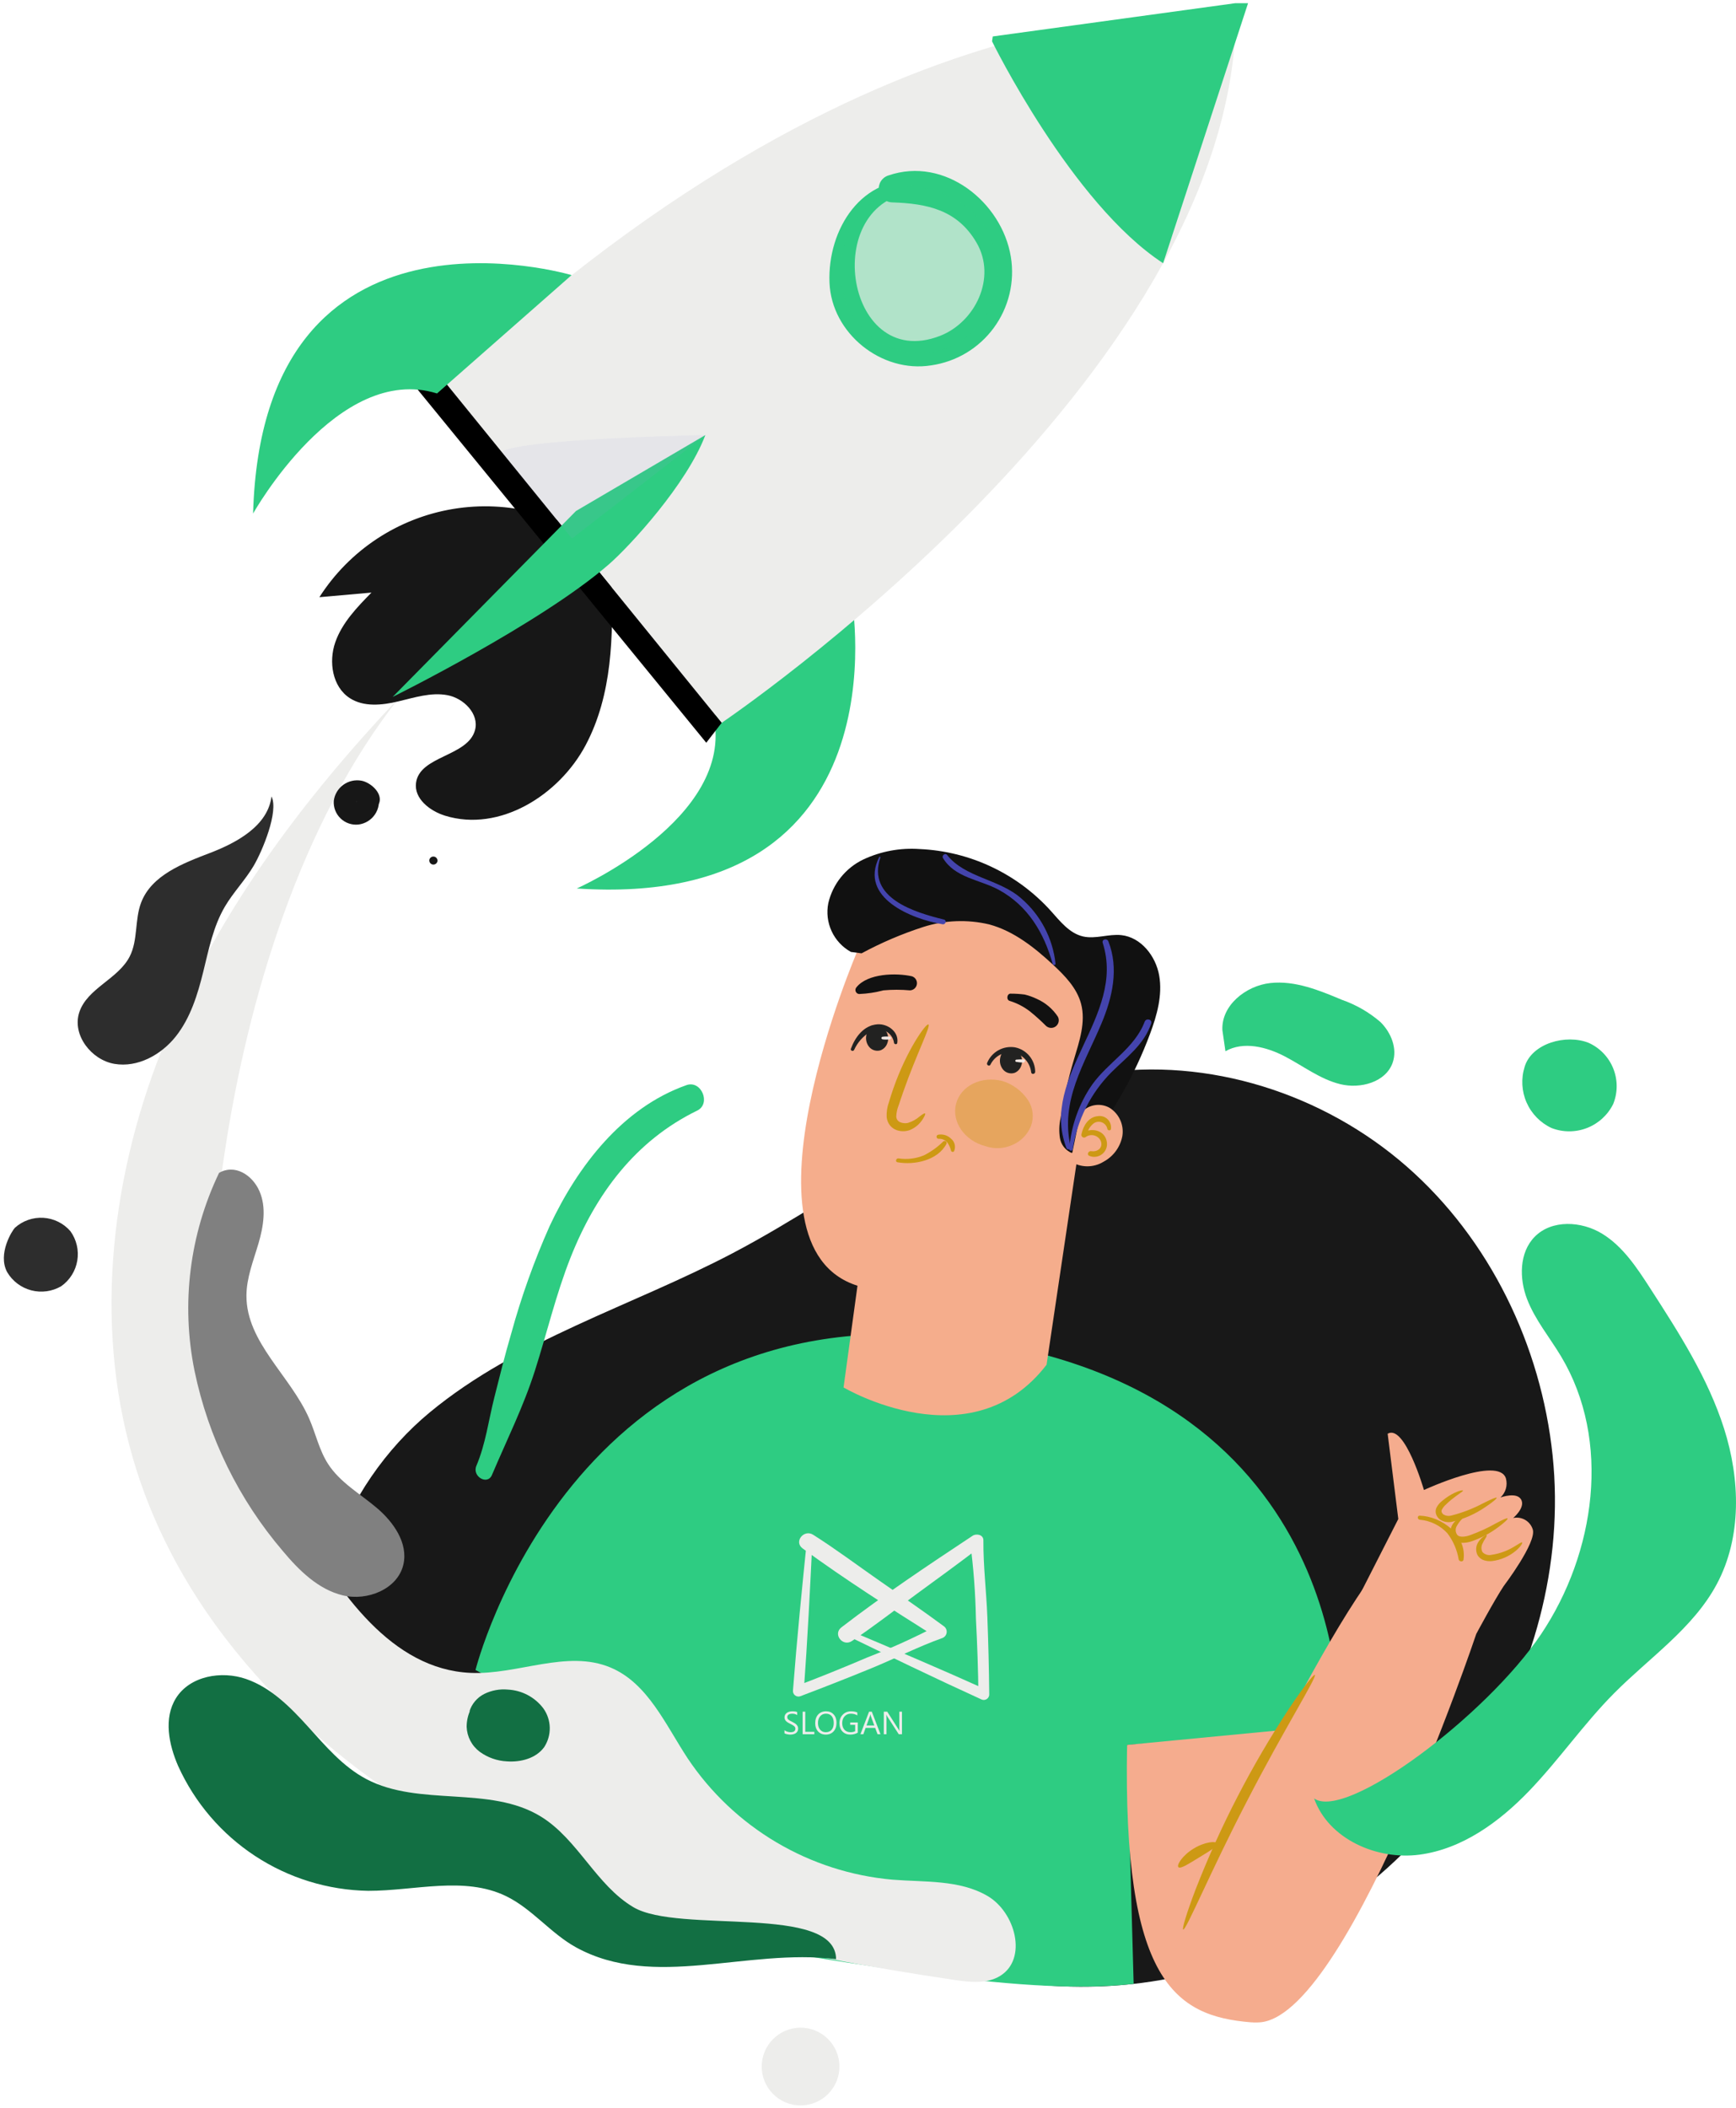 <svg width="449" height="545" viewBox="0 0 449 545" fill="none" xmlns="http://www.w3.org/2000/svg">
<path d="M89.963 443.454C74.14 418.477 88.397 384.007 111.193 365.179C133.99 346.35 163.323 337.793 189.502 324.047C220.865 307.582 249.297 282.962 284.307 277.582C312.559 273.236 342.303 282.798 363.814 301.616C385.326 320.434 398.607 347.957 401.571 376.386C407.451 432.765 369.746 490.704 315.814 508.159C261.881 525.613 197.381 500.756 169.111 451.624" fill="#181818"/>
<path d="M122.984 431.825C122.984 431.825 147.751 332.758 249.508 346.218C351.266 359.679 346.331 447.126 346.331 447.126L291.499 451.207L293.209 512.991C262.704 516.428 216.255 506.589 160.821 498.165L162.827 453.364L122.984 431.825Z" fill="#2ECC82"/>
<path d="M346.424 445.283C346.424 445.283 346.395 445.937 346.332 447.122C345.697 459.013 341.379 524.386 323.513 522.927C303.861 521.323 290.38 512.228 291.507 451.201L346.395 445.934" fill="#F5AC8E"/>
<path d="M301.769 509.131C301.769 509.131 339.18 424.791 358.941 402.365L381.833 422.469C381.833 422.469 347.043 526.131 324.205 522.884C301.366 519.638 301.762 509.131 301.762 509.131" fill="#F5AC8E"/>
<path d="M125.639 433.258L112.09 473.546L156.861 500.574L162.816 453.358L125.639 433.258Z" fill="#F5AC8E"/>
<path d="M221.779 332.462L218.177 358.763C218.177 358.763 251.147 378.354 270.684 352.897L285.334 254.421C265.643 233.859 244.496 230.544 221.779 245.849C221.779 245.849 188.966 322.118 221.779 332.462Z" fill="#F5AD8C"/>
<path d="M220.886 271.534C221.769 269.577 223.22 267.932 225.052 266.812C225.626 266.449 226.281 266.237 226.959 266.193C227.636 266.15 228.314 266.278 228.929 266.564C229.545 266.851 230.079 267.287 230.482 267.833C230.885 268.379 231.145 269.018 231.237 269.69C231.326 270.098 232.013 270.122 232.073 269.69C232.541 266.808 229.605 264.675 226.941 264.868C223.415 265.125 221.197 268.139 220.07 271.193C219.893 271.668 220.635 271.965 220.877 271.528" fill="#222221"/>
<path d="M239.262 287.906C239.399 288.025 239.213 288.539 238.678 289.362C237.89 290.637 236.72 291.631 235.335 292.204C234.24 292.603 233.042 292.616 231.94 292.241C231.258 291.997 230.655 291.575 230.193 291.019C229.718 290.411 229.42 289.684 229.332 288.917C229.257 287.579 229.457 286.239 229.92 284.98C230.254 283.8 230.664 282.592 231.09 281.361C234.554 271.475 239.536 264.516 240.136 264.908C240.805 265.303 236.991 272.678 233.641 282.262C233.225 283.461 232.816 284.629 232.449 285.773C232.068 286.694 231.852 287.675 231.811 288.671C231.81 288.987 231.9 289.296 232.071 289.561C232.243 289.826 232.487 290.036 232.775 290.164C233.409 290.441 234.114 290.515 234.791 290.375C235.939 290.03 236.999 289.444 237.901 288.656C238.641 288.088 239.111 287.792 239.255 287.918" fill="#CD9914"/>
<path d="M232.128 300.536C236.489 301.325 242.492 300.083 244.779 295.805C244.841 295.695 244.861 295.566 244.835 295.443C244.81 295.319 244.741 295.209 244.641 295.131C244.542 295.054 244.417 295.016 244.291 295.022C244.165 295.029 244.046 295.081 243.955 295.168C242.498 296.607 240.825 297.809 238.997 298.73C236.914 299.6 234.633 299.88 232.402 299.541C231.757 299.439 231.469 300.417 232.128 300.544" fill="#CD9914"/>
<path d="M242.723 294.472C243.143 294.438 243.564 294.502 243.955 294.658C244.345 294.815 244.694 295.06 244.973 295.375C245.452 296.024 245.793 296.763 245.976 297.548C246.002 297.629 246.05 297.701 246.116 297.756C246.181 297.81 246.26 297.845 246.344 297.856C246.429 297.867 246.514 297.853 246.591 297.817C246.668 297.781 246.733 297.724 246.779 297.652C247.013 297.095 247.058 296.476 246.907 295.89C246.756 295.305 246.418 294.785 245.943 294.41C245.508 293.986 244.977 293.674 244.394 293.502C243.811 293.331 243.195 293.305 242.599 293.427C242.48 293.465 242.377 293.544 242.31 293.65C242.242 293.756 242.215 293.883 242.231 294.007C242.248 294.132 242.308 294.246 242.401 294.331C242.494 294.415 242.614 294.464 242.74 294.469" fill="#CD9914"/>
<path d="M256.163 275.31C256.703 274.202 257.585 273.297 258.68 272.731C259.775 272.164 261.023 271.966 262.24 272.166C263.421 272.467 264.481 273.121 265.28 274.041C266.079 274.962 266.578 276.104 266.71 277.315C266.835 277.913 267.713 277.749 267.743 277.174C267.739 275.675 267.216 274.223 266.262 273.065C265.309 271.907 263.985 271.114 262.514 270.822C261.041 270.583 259.531 270.847 258.227 271.572C256.923 272.297 255.901 273.44 255.326 274.817C255.058 275.374 255.889 275.864 256.162 275.304" fill="#222221"/>
<path d="M222.833 246.513C227.924 243.766 233.255 241.488 238.759 239.707C244.296 237.93 250.214 237.699 255.874 239.039C262.226 240.762 267.575 245.02 272.395 249.494C275.457 252.335 278.517 255.495 279.598 259.524C280.882 264.306 279.152 269.31 277.738 274.056C276.253 279.034 275.099 284.105 274.282 289.235C273.926 290.899 273.879 292.614 274.143 294.295C274.285 295.134 274.634 295.924 275.16 296.593C275.685 297.262 276.371 297.789 277.152 298.125L280.482 297.093C287.717 288.148 293.451 278.087 297.46 267.304C299.246 262.491 300.697 257.33 299.817 252.274C298.938 247.217 295.115 242.35 290.013 241.805C286.716 241.454 283.351 242.885 280.121 242.148C276.551 241.331 274.128 238.136 271.678 235.42C267.365 230.673 262.156 226.827 256.35 224.103C250.544 221.378 244.256 219.83 237.849 219.547C232.845 219.191 227.832 220.12 223.287 222.245C221.03 223.326 219.045 224.901 217.478 226.852C215.912 228.804 214.804 231.083 214.237 233.521C213.741 235.975 214.041 238.523 215.094 240.794C216.146 243.066 217.895 244.943 220.088 246.152L222.833 246.513Z" fill="#111111"/>
<path d="M279.405 288.021C280.267 286.89 281.508 286.109 282.901 285.821C284.293 285.533 285.742 285.759 286.982 286.455C288.187 287.212 289.143 288.307 289.731 289.603C290.319 290.899 290.513 292.34 290.288 293.745C290.028 295.144 289.457 296.467 288.618 297.617C287.779 298.766 286.693 299.713 285.44 300.387C284.153 301.186 282.664 301.602 281.148 301.586C279.633 301.57 278.153 301.122 276.883 300.295" fill="#F5AD8C"/>
<path d="M222.249 257.031C224.354 256.947 226.443 256.63 228.478 256.088C230.764 255.881 233.064 255.881 235.35 256.088C235.792 256.076 236.216 255.907 236.545 255.612C236.874 255.316 237.087 254.913 237.146 254.475C237.206 254.037 237.107 253.592 236.869 253.219C236.63 252.847 236.267 252.572 235.844 252.443C231.74 251.526 224.417 251.685 221.522 255.284C221.386 255.431 221.294 255.613 221.259 255.81C221.223 256.007 221.245 256.21 221.322 256.395C221.398 256.58 221.527 256.739 221.691 256.853C221.856 256.967 222.049 257.031 222.249 257.038" fill="#111111"/>
<path d="M261.227 258.838C263.073 259.417 264.803 260.316 266.338 261.494C267.806 262.671 269.206 263.93 270.533 265.264C270.874 265.582 271.317 265.77 271.783 265.792C272.249 265.814 272.708 265.67 273.078 265.385C273.447 265.1 273.703 264.693 273.8 264.236C273.897 263.78 273.828 263.304 273.606 262.893C272.276 260.882 270.401 259.291 268.2 258.308C267.188 257.821 266.13 257.44 265.04 257.171C263.861 257.018 262.672 256.941 261.483 256.94C260.41 256.81 260.164 258.625 261.227 258.838Z" fill="#111111"/>
<path d="M287.33 291.957C287.399 291.499 287.358 291.031 287.212 290.592C287.066 290.152 286.818 289.754 286.489 289.428C286.16 289.102 285.758 288.859 285.318 288.717C284.877 288.576 284.409 288.54 283.952 288.613C281.486 288.83 280.169 291.121 279.707 293.294C279.675 293.426 279.682 293.564 279.728 293.693C279.773 293.821 279.854 293.933 279.962 294.015C280.07 294.098 280.2 294.147 280.335 294.158C280.471 294.168 280.606 294.138 280.725 294.073C281.03 293.834 281.384 293.665 281.762 293.58C282.14 293.495 282.533 293.495 282.911 293.58C283.289 293.665 283.643 293.833 283.948 294.072C284.253 294.311 284.501 294.615 284.674 294.962C285.416 296.719 283.908 297.945 282.225 297.664C281.556 297.552 280.983 298.523 281.723 298.874C282.263 299.104 282.855 299.186 283.437 299.112C284.019 299.037 284.571 298.809 285.035 298.45C285.5 298.091 285.86 297.616 286.08 297.071C286.299 296.527 286.37 295.934 286.284 295.353C285.854 292.279 282.425 291.47 280.033 292.881L281.048 293.66C281.129 293.02 281.34 292.404 281.666 291.848C281.992 291.292 282.427 290.807 282.945 290.424C283.261 290.222 283.622 290.102 283.995 290.073C284.368 290.044 284.743 290.107 285.086 290.257C285.429 290.408 285.73 290.64 285.962 290.934C286.194 291.228 286.35 291.575 286.416 291.943C286.536 292.374 287.252 292.42 287.337 291.943" fill="#CD9914"/>
<path d="M225.449 265.127C224.699 265.879 224.202 266.847 224.03 267.895C223.95 268.418 223.986 268.951 224.137 269.458C224.287 269.965 224.548 270.432 224.901 270.826C225.262 271.212 225.726 271.487 226.237 271.618C226.749 271.75 227.288 271.733 227.791 271.57C228.164 271.416 228.502 271.189 228.786 270.901C229.069 270.614 229.292 270.273 229.441 269.898C229.688 269.321 229.774 268.689 229.692 268.067C229.609 267.445 229.36 266.858 228.971 266.366C228.566 265.888 228.018 265.552 227.408 265.408C226.798 265.263 226.158 265.318 225.581 265.563" fill="#222221"/>
<path d="M260.076 270.977C259.326 271.728 258.83 272.696 258.659 273.743C258.578 274.266 258.615 274.8 258.765 275.307C258.915 275.813 259.176 276.281 259.528 276.675C259.889 277.061 260.354 277.336 260.866 277.468C261.378 277.6 261.917 277.583 262.42 277.419C262.793 277.265 263.131 277.038 263.415 276.751C263.698 276.464 263.921 276.123 264.07 275.748C264.317 275.171 264.403 274.539 264.321 273.917C264.238 273.295 263.989 272.707 263.6 272.215C263.195 271.737 262.647 271.401 262.037 271.256C261.427 271.112 260.787 271.166 260.21 271.411" fill="#222221"/>
<path d="M340.066 433.092C340.735 433.534 331.863 447.581 322.514 465.744C313.095 483.885 306.761 499.238 306.017 498.95C305.683 498.822 306.843 494.808 309.254 488.507C315.654 472.126 323.754 456.462 333.421 441.77C337.169 436.162 339.774 432.895 340.073 433.092" fill="#CD9914"/>
<path d="M314.774 476.704C314.982 477.438 312.729 478.698 310.125 480.313C307.5 481.9 305.355 483.336 304.795 482.821C304.249 482.338 305.735 479.827 308.712 478.011C311.689 476.196 314.593 476.005 314.774 476.709" fill="#CD9914"/>
<path d="M388.949 410.079C386.544 413.673 381.839 422.469 381.839 422.469L349.887 415.883L361.657 392.782L358.904 370.737C363.324 368.127 368.292 385.281 368.292 385.281C368.292 385.281 387.669 376.304 389.496 382.307C389.731 383.176 389.724 384.092 389.476 384.957C389.227 385.823 388.747 386.603 388.087 387.215C388.087 387.215 392.577 385.563 393.543 387.997C394.355 390.043 391.37 392.524 391.37 392.524C392.431 392.295 393.539 392.471 394.477 393.018C395.414 393.564 396.113 394.442 396.437 395.478C397.493 398.83 388.956 410.072 388.956 410.072" fill="#F5AC8E"/>
<path d="M387.094 387.288C387.204 387.474 386.091 388.422 384.123 389.729C381.524 391.511 378.615 392.793 375.546 393.51C375.016 393.627 374.469 393.636 373.936 393.535C373.403 393.435 372.895 393.227 372.445 392.925C371.986 392.588 371.637 392.123 371.442 391.588C371.25 391.034 371.272 390.428 371.506 389.889C371.894 389.136 372.455 388.484 373.142 387.987C373.652 387.563 374.19 387.172 374.75 386.817C376.821 385.533 378.311 385.237 378.381 385.424C378.48 385.648 377.184 386.317 375.421 387.748C374.981 388.107 374.515 388.515 374.043 388.982C373.566 389.383 373.176 389.876 372.895 390.433C372.814 390.633 372.814 390.857 372.895 391.058C373 391.295 373.169 391.498 373.384 391.643C373.961 391.977 374.646 392.072 375.292 391.909C378.167 391.193 380.944 390.127 383.558 388.733C385.643 387.698 386.979 387.091 387.097 387.288" fill="#CD9914"/>
<path d="M389.918 392.634C390.038 392.817 389.158 393.666 387.578 394.843C385.493 396.421 383.174 397.662 380.705 398.52C379.942 398.794 379.138 398.939 378.327 398.948C377.889 398.962 377.453 398.89 377.043 398.735C376.633 398.58 376.258 398.346 375.939 398.046C375.658 397.753 375.442 397.404 375.308 397.021C375.173 396.638 375.123 396.23 375.16 395.826C375.207 395.186 375.42 394.569 375.779 394.037C376.265 393.353 376.904 392.791 377.645 392.395C378.146 392.126 378.449 392.039 378.516 392.126C378.582 392.213 378.399 392.481 378.039 392.89C377.539 393.405 377.112 393.986 376.77 394.617C376.558 394.983 376.465 395.406 376.502 395.828C376.54 396.249 376.706 396.649 376.979 396.972C377.559 397.529 378.907 397.439 380.202 396.972C382.541 396.132 384.805 395.094 386.968 393.87C388.684 392.957 389.799 392.442 389.923 392.633" fill="#CD9914"/>
<path d="M393.696 398.844C393.848 398.98 393.338 399.919 392.037 401.017C390.298 402.455 388.187 403.37 385.949 403.659C385.242 403.739 384.525 403.673 383.844 403.465C383.119 403.239 382.507 402.746 382.133 402.086C381.874 401.552 381.76 400.961 381.801 400.37C381.843 399.779 382.038 399.209 382.368 398.717C382.744 398.134 383.231 397.631 383.801 397.236C384.19 396.97 384.443 396.871 384.521 396.95C384.6 397.029 384.496 397.284 384.259 397.671C383.924 398.17 383.632 398.697 383.385 399.245C383.232 399.574 383.156 399.932 383.163 400.295C383.17 400.657 383.259 401.012 383.423 401.335C383.72 401.653 384.096 401.887 384.513 402.011C384.93 402.136 385.373 402.147 385.795 402.044C387.766 401.754 389.661 401.086 391.379 400.078C392.731 399.302 393.522 398.674 393.696 398.841" fill="#CD9914"/>
<path d="M367.212 392.972C369.945 393.203 372.492 394.45 374.351 396.467C375.866 398.467 376.872 400.805 377.283 403.28C377.451 403.843 378.444 403.948 378.532 403.28C379.388 396.95 372.905 392.116 367.212 391.92C366.524 391.895 366.543 392.905 367.212 392.972Z" fill="#CD9914"/>
<path d="M228.303 268.764C228.937 268.843 229.578 268.838 230.21 268.749C230.283 268.728 230.347 268.684 230.393 268.624C230.438 268.564 230.463 268.49 230.463 268.415C230.463 268.339 230.438 268.266 230.393 268.205C230.347 268.145 230.283 268.101 230.21 268.08C229.577 267.997 228.936 267.997 228.303 268.08C228.214 268.08 228.129 268.115 228.067 268.178C228.004 268.241 227.969 268.326 227.969 268.415C227.969 268.503 228.004 268.588 228.067 268.651C228.129 268.714 228.214 268.749 228.303 268.749" fill="#F2E7E2"/>
<path d="M262.897 274.589C263.496 274.693 264.103 274.749 264.711 274.756C265.125 274.707 265.316 274.039 264.819 273.952C264.178 273.914 263.535 273.929 262.897 273.995C262.818 273.995 262.741 274.027 262.685 274.083C262.629 274.139 262.598 274.215 262.598 274.294C262.598 274.374 262.629 274.45 262.685 274.506C262.741 274.562 262.818 274.594 262.897 274.594" fill="#F2E7E2"/>
<path d="M277.444 297.225C278.563 289.69 282.058 282.71 287.42 277.3C291.394 273.35 295.871 270.162 297.743 264.669C298.112 263.59 296.449 263.164 296.055 264.202C293.457 271.056 286.596 274.67 282.472 280.474C279.053 285.392 277.013 291.135 276.564 297.108C276.518 297.609 277.365 297.725 277.444 297.225Z" fill="#4444AD"/>
<path d="M227.417 221.597C222.081 232.16 235.829 237.665 243.8 238.996C244.587 239.126 244.94 237.973 244.134 237.776C236.66 235.937 224.139 232.282 227.701 221.717C227.709 221.682 227.704 221.644 227.687 221.612C227.67 221.58 227.643 221.554 227.609 221.54C227.575 221.526 227.538 221.523 227.503 221.534C227.468 221.544 227.437 221.567 227.417 221.597Z" fill="#4444AD"/>
<path d="M276.899 296.517C274.169 284.562 280.431 275.229 284.873 264.681C287.715 257.932 289.438 250.471 286.672 243.417C286.324 242.529 284.903 242.872 285.207 243.821C291.291 262.812 268.771 278.128 275.801 296.814C275.845 296.954 275.943 297.072 276.072 297.142C276.202 297.213 276.353 297.23 276.495 297.191C276.637 297.152 276.759 297.059 276.834 296.932C276.909 296.806 276.932 296.655 276.899 296.511" fill="#4444AD"/>
<path d="M273.001 249.173C272.291 242.604 269.099 236.555 264.078 232.262C258.454 227.315 249.514 226.913 244.945 221.062C244.472 220.455 243.502 221.229 243.89 221.876C247.011 227.028 253.446 227.439 258.344 230.104C265.841 234.181 270.066 241.261 272.266 249.273C272.374 249.668 273.04 249.607 273.001 249.173Z" fill="#4444AD"/>
<g opacity="0.39">
<path d="M266.666 291.139C265.786 293.341 264.067 295.103 261.888 296.039C259.7 297.04 257.211 297.166 254.932 296.39C249.516 295.017 246.087 290.128 247.268 285.464C248.448 280.8 253.787 278.14 259.209 279.511C261.903 280.331 264.236 282.047 265.823 284.374C266.491 285.354 266.915 286.479 267.06 287.655C267.205 288.832 267.068 290.026 266.659 291.139" fill="#CD9914"/>
</g>
<path d="M103.322 180.295C77.864 207.121 55.301 237.356 41.732 271.762C28.163 306.167 24.116 345.149 35.38 380.37C48.727 422.105 82.421 455.114 121.138 475.644C159.854 496.174 203.458 505.524 246.799 511.965C250.811 512.56 255.207 513.062 258.668 510.937C265.826 506.541 262.661 494.494 255.408 490.257C248.154 486.019 239.192 486.721 230.817 486.044C220.215 485.106 209.958 481.805 200.799 476.384C191.639 470.963 183.81 463.559 177.887 454.716C172.121 445.972 167.561 435.233 157.9 431.186C146.624 426.462 133.894 433.127 121.683 432.573C101.234 431.646 87.667 411.706 77.486 393.947C68.112 377.595 58.558 360.739 55.843 342.085C53.725 327.541 55.903 312.76 58.08 298.226C64.061 258.259 77.851 212.423 103.331 180.295" fill="#EDEDEB"/>
<path d="M205.269 544.26C207.884 544.734 210.58 544.153 212.769 542.645C214.957 541.136 216.458 538.822 216.945 536.209C217.432 533.596 216.864 530.897 215.366 528.701C213.868 526.506 211.561 524.993 208.95 524.494C206.34 523.994 203.638 524.549 201.435 526.036C199.232 527.524 197.708 529.823 197.196 532.431C196.684 535.039 197.226 537.744 198.702 539.954C200.179 542.164 202.471 543.699 205.076 544.224" fill="#EDEDEB"/>
<path d="M216.247 506.588C193.054 503.746 169.077 514.57 149.025 503.567C142.44 499.954 137.642 493.572 130.88 490.299C120.049 485.055 107.269 488.945 95.234 488.93C84.826 488.756 74.68 485.631 65.977 479.918C57.274 474.205 50.373 466.138 46.075 456.656C43.654 451.086 42.289 444.326 45.482 439.157C49.057 433.373 57.26 431.927 63.681 434.163C70.102 436.4 75.102 441.437 79.664 446.482C84.226 451.527 88.743 456.865 94.756 460.038C108.496 467.285 126.646 461.594 139.884 469.72C149.456 475.596 154.168 487.44 163.831 493.167C175.591 500.14 216.1 492.209 216.247 506.588Z" fill="#126F43"/>
<path d="M70.219 205.933C69.309 213.456 61.417 217.837 54.338 220.546C47.258 223.254 39.167 226.331 36.491 233.418C34.806 237.876 35.715 243.097 33.542 247.339C30.544 253.19 22.527 255.542 20.494 261.795C18.61 267.59 23.59 274.068 29.598 275.095C35.606 276.121 41.713 272.754 45.491 267.97C49.269 263.185 51.115 257.187 52.571 251.27C53.988 245.509 55.153 239.568 58.157 234.447C60.351 230.709 63.443 227.565 65.638 223.829C67.833 220.093 72.158 209.807 70.214 205.932" fill="#2D2D2D"/>
<path d="M3.851 317.482C3.239 318.074 -0.703 324.159 1.845 328.937C3.218 331.273 5.461 332.969 8.082 333.654C10.704 334.339 13.49 333.957 15.83 332.591C16.926 331.818 17.858 330.835 18.572 329.7C19.286 328.564 19.768 327.298 19.989 325.975C20.211 324.652 20.168 323.299 19.863 321.992C19.559 320.686 18.998 319.453 18.214 318.365C17.337 317.351 16.267 316.522 15.065 315.927C13.864 315.333 12.555 314.984 11.217 314.902C9.879 314.82 8.538 315.005 7.273 315.449C6.008 315.892 4.844 316.583 3.849 317.482" fill="#2D2D2D"/>
<path d="M56.672 303.278C60.669 300.949 65.225 303.739 67.09 307.974C68.956 312.208 68.15 317.119 66.846 321.559C65.542 325.999 63.755 330.403 63.739 335.028C63.695 347.111 75.166 355.774 79.982 366.856C81.664 370.724 82.555 374.965 84.83 378.512C87.903 383.302 93.088 386.224 97.435 389.898C101.781 393.573 105.611 399.024 104.329 404.569C102.858 410.921 94.984 414.074 88.644 412.526C82.303 410.978 77.358 406.098 73.17 401.092C61.741 387.72 53.877 371.677 50.31 354.452C46.801 337.156 49.032 319.189 56.662 303.276" fill="#808080"/>
<path d="M124.753 438.315C123.49 439.279 122.467 440.521 121.763 441.945C121.059 443.369 120.694 444.936 120.695 446.525C120.74 447.789 121.07 449.026 121.659 450.145C122.248 451.264 123.081 452.236 124.097 452.989C126.152 454.48 128.598 455.337 131.133 455.455C134.699 455.707 138.621 454.679 140.732 451.796C141.719 450.295 142.228 448.531 142.19 446.735C142.153 444.94 141.572 443.198 140.523 441.74C139.439 440.309 138.053 439.133 136.465 438.295C134.876 437.458 133.123 436.979 131.329 436.892C129.257 436.7 127.173 437.08 125.303 437.991C124.373 438.45 123.548 439.095 122.876 439.884C122.204 440.674 121.701 441.592 121.396 442.583" fill="#126F43"/>
<path d="M339.883 465.044C348.131 470.895 384.392 443.675 398.542 422.628C412.693 401.582 416.797 372.499 403.762 350.745C400.808 345.819 397.05 341.315 394.977 335.959C392.904 330.603 392.914 323.881 396.946 319.789C401.356 315.314 409.027 315.73 414.385 319.013C419.743 322.297 423.33 327.751 426.741 333.029C434.205 344.584 441.754 356.315 445.92 369.427C450.086 382.538 450.534 397.421 444.064 409.562C437.946 421.042 426.625 428.619 417.461 437.849C409.604 445.763 403.24 455.036 395.518 463.075C387.797 471.114 378.213 478.103 367.161 479.576C356.11 481.049 343.609 475.552 339.883 465.046" fill="#2ECC82"/>
<path d="M316.946 271.828C321.612 269.18 327.551 270.688 332.305 273.165C337.06 275.643 341.438 279.065 346.649 280.345C351.859 281.626 358.439 279.844 360.204 274.772C361.476 271.124 359.778 266.972 357.028 264.267C354.088 261.74 350.698 259.79 347.036 258.518C341.14 256.04 334.925 253.503 328.566 254.193C322.207 254.884 315.838 259.997 316.16 266.383" fill="#2ECC82"/>
<path d="M394.331 275.869C393.378 278.898 393.556 282.169 394.832 285.077C396.109 287.984 398.396 290.33 401.271 291.678C404.23 292.827 407.512 292.825 410.47 291.673C413.428 290.521 415.847 288.302 417.25 285.455C418.433 282.511 418.433 279.224 417.249 276.281C416.065 273.338 413.789 270.967 410.898 269.662C405.018 267.312 396.142 269.801 394.328 275.869" fill="#2ECC82"/>
<path d="M208.788 397.406C207.435 410.632 206.113 423.842 205.097 437.098C205.067 437.342 205.1 437.59 205.194 437.817C205.288 438.044 205.439 438.243 205.632 438.394C205.826 438.546 206.055 438.645 206.298 438.681C206.541 438.718 206.79 438.691 207.019 438.603C213.217 436.263 219.381 433.835 225.511 431.321C231.608 428.814 237.589 425.751 243.791 423.543C244.071 423.425 244.315 423.236 244.499 422.996C244.683 422.755 244.801 422.47 244.842 422.17C244.883 421.869 244.844 421.564 244.731 421.283C244.617 421.001 244.432 420.755 244.194 420.567C238.649 416.476 232.962 412.576 227.31 408.631C221.658 404.686 216.123 400.537 210.311 396.854C207.928 395.35 205.235 398.665 207.591 400.391C218.664 408.506 230.461 415.998 242.078 423.312L242.479 420.335C236.606 423.414 230.563 426.159 224.38 428.556C218.288 431.161 212.147 433.641 205.956 435.998L207.877 437.503C208.848 424.21 209.517 410.923 210.157 397.608C210.199 396.73 208.876 396.51 208.783 397.411" fill="#EDEDEB"/>
<path d="M217.845 422.337C229.821 428.161 241.793 433.949 253.913 439.473C254.14 439.563 254.386 439.593 254.628 439.561C254.87 439.528 255.099 439.434 255.294 439.288C255.489 439.141 255.643 438.947 255.741 438.723C255.84 438.5 255.879 438.255 255.855 438.012C255.786 431.386 255.625 424.761 255.371 418.138C255.117 411.545 254.294 404.869 254.348 398.278C254.359 396.84 252.537 396.469 251.571 397.108C240.127 404.681 228.502 412.439 217.624 420.799C215.329 422.563 217.972 425.918 220.344 424.336C226.071 420.522 231.524 416.242 237.074 412.175C242.624 408.107 248.231 404.07 253.684 399.854L250.906 398.684C251.783 405.251 252.285 411.863 252.41 418.487C252.762 425.1 252.981 431.718 253.065 438.34L255.011 436.879C242.881 431.409 230.648 426.222 218.388 421.056C218.304 421.021 218.214 421.003 218.123 421.002C218.032 421.002 217.941 421.019 217.857 421.053C217.773 421.088 217.696 421.138 217.631 421.202C217.566 421.267 217.515 421.343 217.479 421.427C217.444 421.511 217.425 421.601 217.425 421.692C217.424 421.783 217.442 421.873 217.476 421.958C217.511 422.042 217.561 422.119 217.625 422.184C217.689 422.248 217.766 422.3 217.85 422.335" fill="#EDEDEB"/>
<path d="M202.898 448.198V447.393C202.99 447.474 203.1 447.548 203.227 447.613C203.357 447.678 203.493 447.733 203.634 447.779C203.777 447.823 203.921 447.856 204.065 447.881C204.208 447.905 204.341 447.917 204.463 447.917C204.883 447.917 205.196 447.84 205.402 447.686C205.61 447.529 205.715 447.304 205.715 447.011C205.715 446.854 205.679 446.717 205.609 446.601C205.541 446.484 205.446 446.378 205.325 446.283C205.203 446.186 205.058 446.094 204.89 446.007C204.724 445.918 204.546 445.824 204.353 445.727C204.15 445.624 203.96 445.519 203.784 445.414C203.608 445.308 203.455 445.192 203.325 445.064C203.195 444.937 203.092 444.793 203.016 444.633C202.943 444.471 202.906 444.281 202.906 444.064C202.906 443.799 202.964 443.568 203.081 443.373C203.197 443.176 203.351 443.013 203.54 442.886C203.73 442.758 203.945 442.663 204.186 442.601C204.43 442.539 204.678 442.508 204.93 442.508C205.505 442.508 205.923 442.577 206.186 442.715V443.483C205.842 443.245 205.4 443.125 204.861 443.125C204.712 443.125 204.563 443.142 204.414 443.174C204.265 443.204 204.132 443.254 204.016 443.325C203.899 443.395 203.804 443.486 203.731 443.597C203.658 443.708 203.622 443.843 203.622 444.003C203.622 444.152 203.649 444.281 203.703 444.389C203.76 444.498 203.842 444.597 203.951 444.686C204.059 444.776 204.191 444.862 204.345 444.946C204.502 445.03 204.682 445.122 204.886 445.223C205.094 445.326 205.292 445.434 205.479 445.548C205.666 445.662 205.83 445.788 205.971 445.926C206.112 446.064 206.223 446.217 206.304 446.385C206.388 446.553 206.43 446.745 206.43 446.962C206.43 447.249 206.373 447.493 206.259 447.694C206.148 447.892 205.997 448.053 205.804 448.178C205.614 448.302 205.395 448.392 205.146 448.446C204.896 448.503 204.634 448.531 204.357 448.531C204.265 448.531 204.151 448.523 204.016 448.507C203.88 448.493 203.742 448.472 203.601 448.442C203.46 448.415 203.326 448.381 203.199 448.34C203.074 448.297 202.974 448.249 202.898 448.198ZM210.616 448.434H207.592V442.605H208.275V447.816H210.616V448.434ZM213.575 448.531C212.749 448.531 212.086 448.259 211.588 447.714C211.092 447.17 210.844 446.461 210.844 445.588C210.844 444.651 211.097 443.903 211.604 443.345C212.111 442.787 212.8 442.508 213.673 442.508C214.478 442.508 215.125 442.779 215.616 443.321C216.109 443.862 216.355 444.571 216.355 445.446C216.355 446.397 216.103 447.149 215.599 447.702C215.095 448.255 214.421 448.531 213.575 448.531ZM213.624 443.125C213.012 443.125 212.515 443.346 212.132 443.788C211.75 444.23 211.559 444.809 211.559 445.528C211.559 446.246 211.745 446.824 212.116 447.263C212.49 447.699 212.977 447.917 213.575 447.917C214.215 447.917 214.719 447.709 215.087 447.291C215.456 446.874 215.64 446.29 215.64 445.54C215.64 444.77 215.461 444.175 215.104 443.755C214.746 443.335 214.253 443.125 213.624 443.125ZM221.859 448.035C221.273 448.366 220.623 448.531 219.908 448.531C219.076 448.531 218.403 448.263 217.888 447.726C217.376 447.19 217.12 446.48 217.12 445.597C217.12 444.694 217.404 443.955 217.973 443.377C218.545 442.798 219.268 442.508 220.144 442.508C220.778 442.508 221.31 442.611 221.741 442.817V443.573C221.269 443.274 220.711 443.125 220.066 443.125C219.413 443.125 218.878 443.35 218.461 443.8C218.044 444.25 217.835 444.832 217.835 445.548C217.835 446.285 218.029 446.865 218.416 447.287C218.804 447.707 219.329 447.917 219.993 447.917C220.448 447.917 220.843 447.827 221.176 447.645V446.011H219.9V445.393H221.859V448.035ZM227.728 448.434H226.972L226.354 446.8H223.883L223.302 448.434H222.542L224.777 442.605H225.484L227.728 448.434ZM226.13 446.186L225.216 443.703C225.186 443.621 225.156 443.491 225.127 443.312H225.11C225.083 443.478 225.052 443.608 225.017 443.703L224.11 446.186H226.13ZM233.288 448.434H232.451L229.451 443.788C229.375 443.671 229.313 443.549 229.264 443.422H229.24C229.261 443.547 229.272 443.814 229.272 444.223V448.434H228.589V442.605H229.476L232.394 447.178C232.516 447.367 232.594 447.497 232.63 447.568H232.646C232.619 447.4 232.605 447.114 232.605 446.71V442.605H233.288V448.434Z" fill="#EDEDEB"/>
<path d="M127.241 381.391C131.086 372.317 135.339 363.855 138.351 354.427C141.476 344.654 143.803 334.664 147.597 325.105C154.08 308.784 164.314 294.971 180.326 287.175C183.962 285.406 181.409 279.231 177.551 280.593C161.001 286.432 149.426 301.549 142.201 316.946C138.167 325.984 134.828 335.317 132.211 344.863C130.603 350.316 129.242 355.854 127.85 361.371C126.345 367.314 125.616 373.352 123.207 379.039C122.049 381.776 126.071 384.156 127.241 381.394" fill="#2ECC82"/>
<path d="M157.343 142.088C151.765 137.625 145.311 134.384 138.399 132.578C131.488 130.771 124.273 130.438 117.225 131.602C110.176 132.765 103.451 135.398 97.486 139.33C91.522 143.262 86.451 148.404 82.603 154.424L96.074 153.232C92.328 157.05 88.473 161.042 86.713 166.094C84.952 171.146 85.967 177.582 90.442 180.504C94.051 182.861 98.782 182.369 102.98 181.376C107.177 180.383 111.462 178.966 115.698 179.753C119.934 180.541 123.958 184.588 122.866 188.755C121.057 195.651 108.533 195.372 107.6 202.44C107.062 206.517 111.179 209.708 115.108 210.922C129.15 215.268 144.56 205.685 151.462 192.701C158.365 179.716 158.694 164.324 158.1 149.633" fill="#171717"/>
<path d="M97.813 208.223C99.465 205.426 95.952 202.325 93.48 201.87C92.668 201.723 91.834 201.741 91.029 201.923C90.225 202.106 89.465 202.45 88.796 202.934C88.128 203.419 87.564 204.033 87.14 204.741C86.715 205.449 86.438 206.235 86.325 207.053C86.265 207.893 86.39 208.735 86.69 209.522C86.99 210.309 87.459 211.021 88.063 211.608C88.667 212.194 89.391 212.642 90.187 212.919C90.982 213.197 91.828 213.297 92.666 213.213C93.534 213.112 94.37 212.825 95.117 212.37C95.863 211.915 96.502 211.304 96.989 210.579C97.477 209.853 97.801 209.03 97.94 208.167C98.078 207.304 98.028 206.422 97.793 205.58C97.609 205.102 97.299 204.684 96.897 204.368C96.494 204.052 96.014 203.85 95.506 203.784C95.069 203.738 94.627 203.787 94.211 203.928C93.795 204.069 93.414 204.298 93.094 204.599C92.775 204.901 92.524 205.268 92.36 205.676C92.196 206.083 92.122 206.522 92.143 206.961C92.143 206.991 91.887 207.477 92.094 207.23C92.121 207.221 92.15 207.22 92.177 207.226C92.205 207.232 92.231 207.245 92.251 207.265C92.395 207.36 92.301 207.325 91.974 207.163C92.002 207.143 92.141 207.258 92.121 207.275C92.25 207.146 92.411 207.054 92.587 207.008C92.763 206.962 92.948 206.963 93.124 207.013C94.277 207.293 94.984 208.474 96.064 208.917C96.388 209.047 96.749 209.049 97.074 208.922C97.399 208.796 97.663 208.55 97.813 208.235" fill="#171717"/>
<path d="M111.035 222.369C111.002 222.645 111.079 222.923 111.248 223.144C111.417 223.364 111.666 223.51 111.941 223.55C112.216 223.591 112.496 223.522 112.721 223.359C112.946 223.197 113.099 222.952 113.148 222.679C113.18 222.403 113.103 222.125 112.934 221.904C112.765 221.684 112.516 221.538 112.241 221.498C111.966 221.457 111.686 221.526 111.461 221.689C111.236 221.851 111.083 222.096 111.035 222.369Z" fill="#171717"/>
<path d="M220.304 154.992C220.304 154.992 234.612 235.422 149.172 229.744C149.172 229.744 190.108 211.676 184.575 185.31L220.304 154.992Z" fill="#2ECC82"/>
<path d="M319.652 4.25C319.652 4.25 231.141 -9.86 115.43 99.228L186.644 186.906C186.644 186.906 318.552 97.997 319.644 4.25" fill="#EDEDEB"/>
<path d="M186.652 186.906L113.679 97.072L107.898 100.583L182.667 192.056L186.652 186.906Z" fill="black"/>
<path d="M182.431 112.502L148.972 132.133L101.551 180.215C101.551 180.215 139.812 161.287 157.481 145.924C162.977 141.145 177.641 125.172 182.431 112.507" fill="#2ECC82"/>
<path d="M147.838 71.14C147.838 71.14 67.858 47.205 65.459 132.797C65.459 132.797 87.305 93.748 113.032 101.742L147.838 71.14Z" fill="#2ECC82"/>
<g opacity="0.1">
<path d="M182.428 112.496C182.428 112.496 135.454 113.369 129.715 116.806L147.94 139.243L182.428 112.496Z" fill="#9797DB"/>
</g>
<path d="M256.582 10.682C256.582 10.682 277.162 52.63 300.833 68.063L322.797 0.83H319.453L256.768 9.424" fill="#2ECC82"/>
<path d="M238.08 46.848C222.906 45.009 213.99 59.313 214.54 73.076C215.06 86.216 228.017 96.537 240.844 94.474C244.053 94.014 247.138 92.918 249.918 91.252C252.699 89.585 255.119 87.381 257.038 84.768C258.956 82.154 260.334 79.185 261.091 76.033C261.849 72.881 261.97 69.609 261.447 66.41C259.129 52.261 244.328 40.37 229.791 45.367C228.984 45.614 228.291 46.141 227.836 46.852C227.382 47.563 227.194 48.412 227.307 49.249C227.42 50.085 227.826 50.854 228.453 51.419C229.081 51.984 229.888 52.307 230.732 52.332C239.846 52.63 247.627 54.267 252.574 62.754C257.853 71.819 252.213 83.316 243.142 86.844C218.067 96.587 211.673 50.171 238.084 49.629C238.441 49.612 238.778 49.458 239.024 49.199C239.271 48.94 239.408 48.596 239.408 48.239C239.408 47.881 239.271 47.537 239.024 47.278C238.778 47.019 238.441 46.865 238.084 46.848" fill="#2ECC82"/>
<g opacity="0.32">
<path d="M238.076 48.232C230.468 47.217 223.136 52.731 219.837 59.658C217.418 64.67 216.805 70.363 218.102 75.775C219.448 81.19 222.886 85.85 227.663 88.734C231.735 90.944 236.429 91.731 240.999 90.97C245.57 90.21 249.756 87.945 252.893 84.536C255.868 80.985 257.651 76.588 257.989 71.968C258.327 67.348 257.204 62.739 254.777 58.792C252.199 54.941 248.541 51.936 244.262 50.156C239.982 48.376 235.273 47.9 230.723 48.787" fill="#2ECC82"/>
</g>
</svg>
